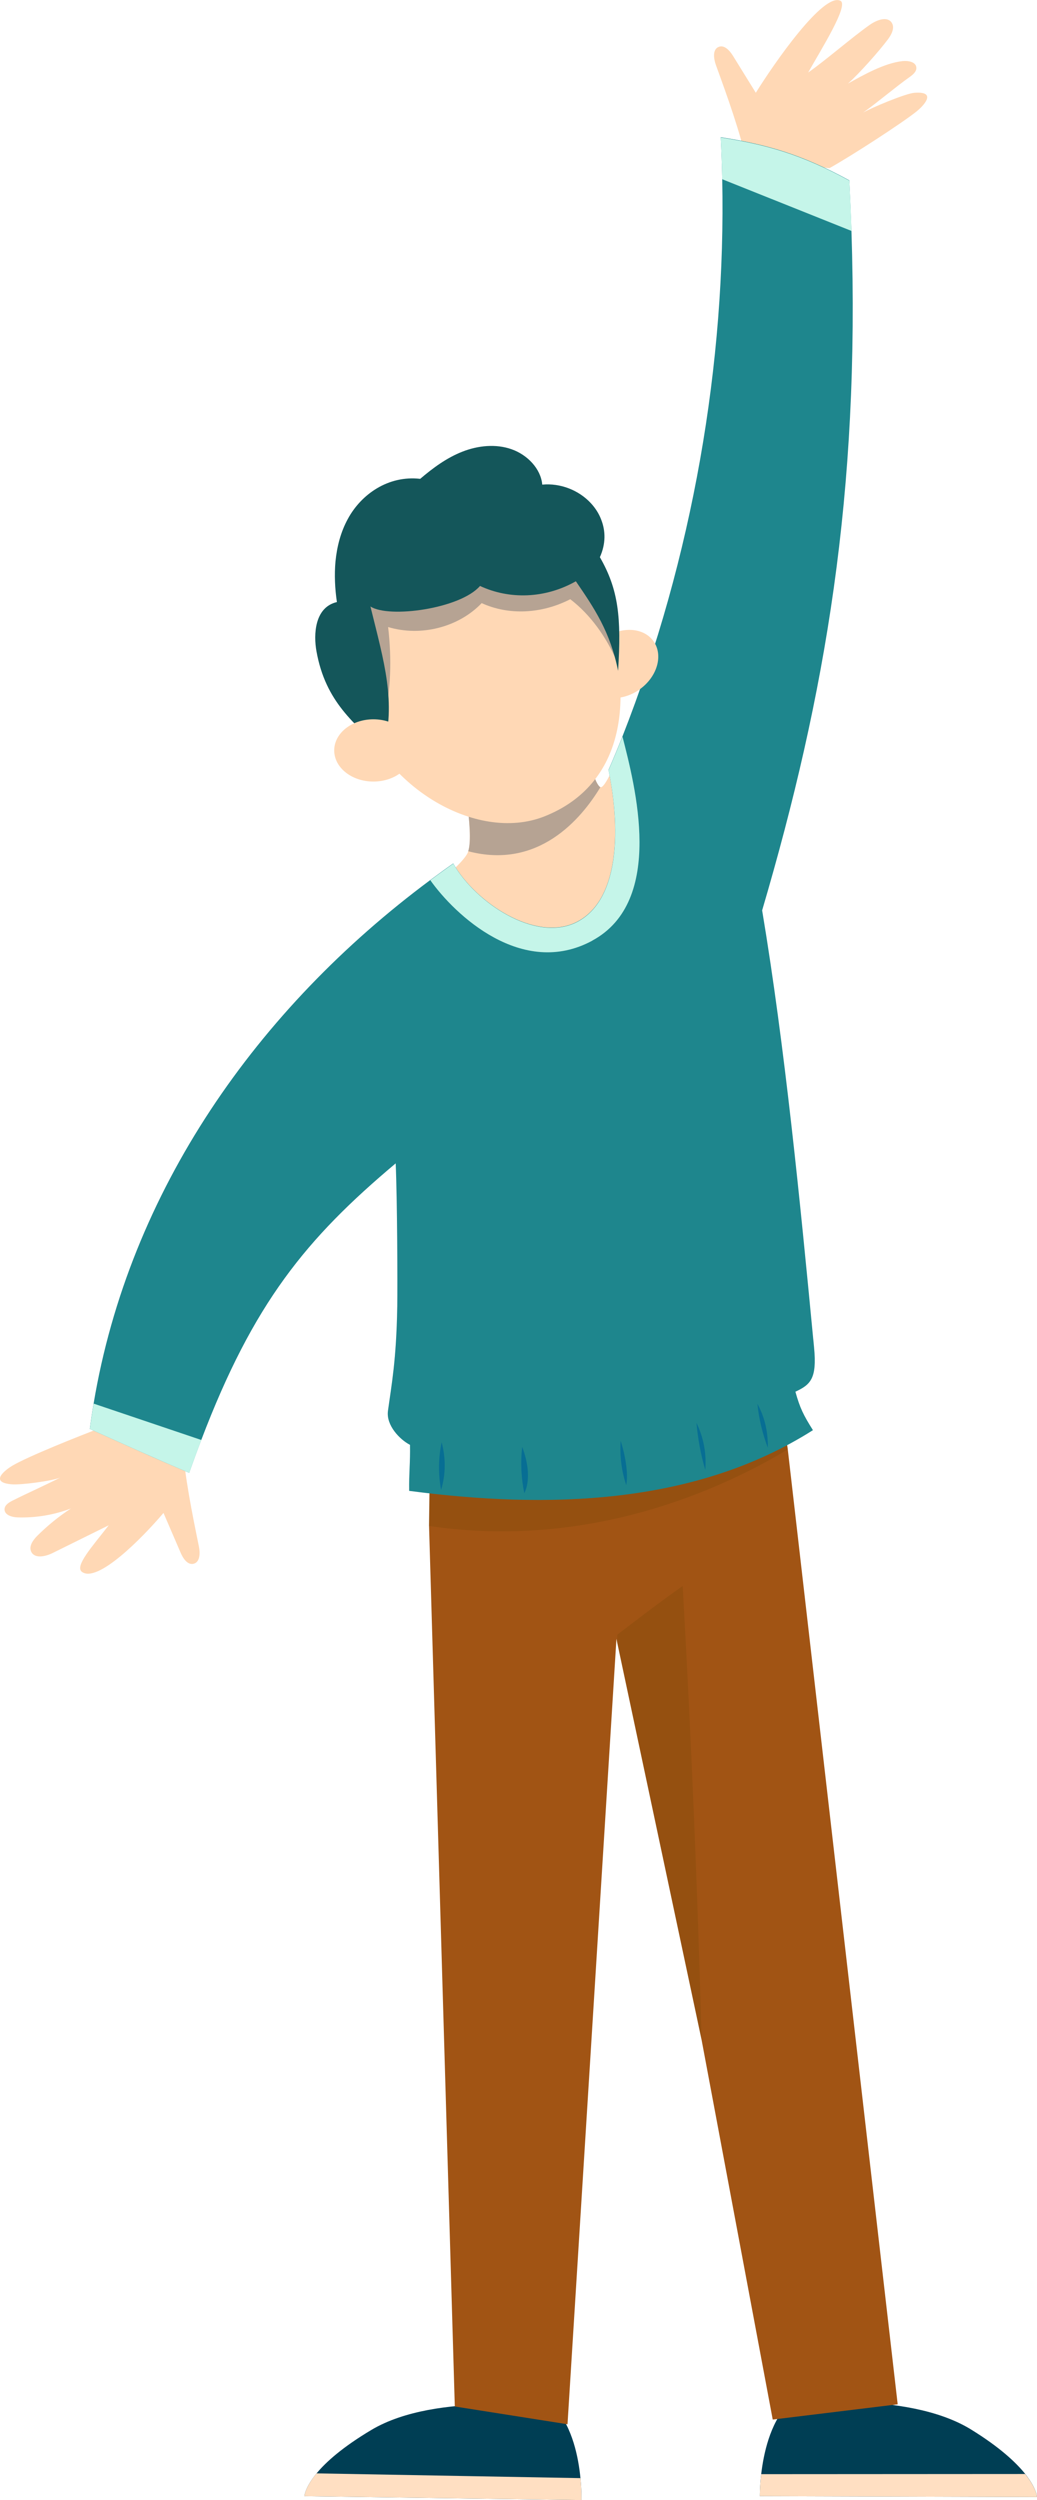 <svg width="83" height="200" viewBox="0 0 83 200" fill="none" xmlns="http://www.w3.org/2000/svg">
<g clip-path="url(#clip0_785_4148)">
<path d="M48.646 76.11C41.973 83.912 33.185 72.114 33.185 72.114C33.185 72.114 36.698 69.538 37.397 68.3C37.429 68.246 37.46 68.175 37.474 68.094C37.98 66.512 36.85 61.142 36.85 61.142L46.849 59.197C46.849 59.197 47.391 62.492 48.032 62.966C48.036 62.971 48.041 62.971 48.054 62.971C48.632 63.212 50.828 57.051 50.828 57.051C50.828 57.051 55.314 68.309 48.646 76.106V76.11Z" fill="#FFD8B5"/>
<path d="M48.054 62.975C46.508 65.537 43.08 69.574 37.478 68.099C37.984 66.516 36.855 61.147 36.855 61.147L46.853 59.202C46.853 59.202 47.395 62.497 48.036 62.971C48.041 62.975 48.045 62.975 48.059 62.975H48.054Z" fill="#B6A393"/>
<path d="M83 199.759L60.817 199.687C60.817 199.687 60.808 198.967 60.925 197.93C61.113 196.307 61.624 193.906 63.031 192.377C63.031 192.377 72.504 191.148 77.716 194.353C80.024 195.775 81.32 196.996 82.054 197.908C82.982 199.075 83 199.754 83 199.754V199.759Z" fill="#003E54"/>
<path d="M83 199.759L60.817 199.687C60.817 199.687 60.808 198.967 60.925 197.93L82.05 197.917C82.982 199.079 83 199.759 83 199.759Z" fill="#FFDFC2"/>
<path d="M24.361 199.691L46.539 200.004C46.539 200.004 46.562 199.28 46.459 198.247C46.302 196.62 45.831 194.215 44.451 192.659C44.451 192.659 35 191.26 29.734 194.385C27.408 195.771 26.082 196.964 25.338 197.867C24.392 199.016 24.361 199.696 24.361 199.696V199.691Z" fill="#003E54"/>
<path d="M24.361 199.691L46.539 200.004C46.539 200.004 46.562 199.28 46.459 198.247L25.338 197.867C24.392 199.016 24.361 199.696 24.361 199.696V199.691Z" fill="#FFDFC2"/>
<path d="M71.85 192.342L61.848 193.562L56.152 163.174L49.394 131.374L49.34 131.101L45.423 193.938L36.402 192.516L34.341 122.079L34.466 112.422L62.148 109.713L63.053 115.949L71.85 192.342Z" fill="#A15414"/>
<g style="mix-blend-mode:multiply" opacity="0.2">
<path d="M63.053 115.949C57.994 118.999 47.342 124.01 34.332 122.074L34.466 112.422L62.148 109.713L63.053 115.949Z" fill="#634200"/>
</g>
<g style="mix-blend-mode:multiply" opacity="0.2">
<path d="M56.152 163.174L49.398 131.378C49.403 131.172 49.407 130.976 49.416 130.766C51.061 129.509 52.701 128.244 54.642 126.876C55.323 138.965 55.829 151.063 56.156 163.174H56.152Z" fill="#634200"/>
</g>
<path d="M66.405 13.444C68.135 12.478 72.227 9.831 73.383 8.897C73.827 8.539 75.095 7.292 73.208 7.421C72.473 7.471 69.717 8.638 69.081 9.009C70.201 8.222 71.698 6.943 72.814 6.156C73.078 5.968 73.378 5.714 73.343 5.392C73.293 4.936 72.67 4.837 72.209 4.891C70.766 5.061 69.139 5.977 67.866 6.688C68.74 5.924 70.389 4.064 71.079 3.134C71.366 2.75 71.635 2.217 71.371 1.815C71.012 1.274 70.174 1.601 69.636 1.972C68.274 2.919 66.047 4.855 64.684 5.803C65.733 3.939 67.947 0.425 67.275 0.067C65.917 -0.653 61.924 5.119 60.494 7.421C59.885 6.433 59.276 5.454 58.666 4.466C58.406 4.046 57.976 3.568 57.523 3.751C57.021 3.948 57.115 4.681 57.295 5.191C58.249 7.815 59.199 10.435 59.862 13.3C62.058 13.104 64.299 13.274 66.401 13.448L66.405 13.444Z" fill="#FFD8B5"/>
<path d="M8.129 114.201C6.278 114.903 2.268 116.499 0.986 117.255C0.493 117.546 -0.941 118.592 0.946 118.744C1.681 118.806 4.15 118.48 4.826 118.203C3.608 118.82 2.218 119.437 0.999 120.049C0.708 120.197 0.376 120.402 0.363 120.729C0.345 121.194 0.95 121.377 1.412 121.39C2.864 121.435 4.32 121.194 5.682 120.675C4.705 121.31 3.8 122.048 2.976 122.87C2.64 123.21 2.29 123.697 2.496 124.131C2.774 124.721 3.652 124.524 4.235 124.229C5.727 123.492 7.211 122.758 8.703 122.021C7.39 123.711 5.947 125.298 6.561 125.749C7.798 126.657 11.333 123.098 13.086 121.033C13.543 122.097 14.004 123.161 14.461 124.225C14.654 124.676 15.013 125.213 15.488 125.101C16.017 124.976 16.03 124.238 15.918 123.706C15.362 120.975 14.802 118.238 14.569 115.31C12.369 115.185 10.182 114.693 8.125 114.21L8.129 114.201Z" fill="#FFD8B5"/>
<path d="M63.663 111.336C64.021 112.632 64.308 113.209 65.065 114.411C55.529 120.456 43.689 120.702 32.75 119.267C32.728 117.858 32.844 117 32.817 115.587C31.988 115.158 30.895 114.018 31.052 112.869C31.329 110.835 31.724 108.832 31.796 104.553C31.822 102.703 31.796 95.956 31.67 93.068C24.513 99.081 20.283 104.232 16.111 115.194C15.784 116.039 15.465 116.915 15.143 117.823C12.579 116.75 9.886 115.525 7.188 114.313C7.282 113.634 7.376 112.958 7.493 112.283C10.339 95.254 20.601 80.68 34.44 70.401C35.049 69.95 35.654 69.507 36.277 69.073C38.034 72.181 42.838 75.409 46.132 73.768C49.403 72.131 49.77 66.82 48.704 61.589C49.085 60.718 49.457 59.828 49.82 58.911C55.444 44.6 58.11 29.02 57.806 14.315C57.783 13.198 57.743 12.089 57.685 10.976C61.395 11.561 64.129 12.335 67.978 14.427C68.046 15.786 68.104 17.132 68.149 18.455C68.83 39.414 66.083 55.576 61.001 72.829C62.829 83.764 64.048 96.211 65.092 107.138C65.115 107.357 65.133 107.585 65.155 107.804C65.397 110.307 64.864 110.772 63.658 111.336H63.663Z" fill="#1E868D"/>
<path d="M47.409 75.252C41.78 78.292 36.385 73.16 34.444 70.419C35.053 69.968 35.658 69.525 36.281 69.091C38.038 72.198 42.842 75.426 46.136 73.786C49.407 72.149 49.775 66.838 48.708 61.607C49.089 60.735 49.461 59.846 49.824 58.929C50.815 62.819 53.27 72.082 47.404 75.248L47.409 75.252Z" fill="#C5F5E9"/>
<path d="M16.115 115.198C15.788 116.043 15.47 116.92 15.147 117.827C12.584 116.754 9.89 115.529 7.193 114.318C7.287 113.638 7.381 112.963 7.497 112.288L16.115 115.198Z" fill="#C5F5E9"/>
<path d="M68.158 18.478L57.806 14.338C57.783 13.22 57.743 12.111 57.685 10.998C61.395 11.584 64.129 12.357 67.978 14.449C68.055 15.809 68.113 17.154 68.153 18.478H68.158Z" fill="#C5F5E9"/>
<g style="mix-blend-mode:multiply" opacity="0.2">
<path d="M63.663 111.336C64.021 112.632 64.308 113.209 65.065 114.411C55.529 120.456 43.689 120.702 32.75 119.267C32.728 117.858 32.844 117 32.817 115.587C31.988 115.158 30.895 114.018 31.052 112.869C31.329 110.835 31.724 108.832 31.796 104.553C41.758 110.267 54.364 111.193 65.106 107.146C65.128 107.366 65.146 107.594 65.168 107.813C65.406 110.303 64.868 110.772 63.667 111.336H63.663Z" fill="#1E868D"/>
</g>
<g style="mix-blend-mode:multiply" opacity="0.2">
<path d="M32.02 91.843C32.773 87.784 32.764 83.577 31.993 79.517C32.88 81.618 33.79 83.76 33.933 86.035C34.081 88.307 33.333 90.77 32.024 91.843H32.02Z" fill="#1E868D"/>
</g>
<g style="mix-blend-mode:multiply" opacity="0.2">
<path d="M34.157 91.029C35.538 87.788 36.479 84.363 36.936 80.876C37.953 84.582 36.653 88.821 34.157 91.029Z" fill="#1E868D"/>
</g>
<g style="mix-blend-mode:multiply" opacity="0.2">
<path d="M60.002 71.68C59.123 67.357 57.523 63.172 55.274 59.372C58.339 62.64 60.118 67.093 60.002 71.68Z" fill="#1E868D"/>
</g>
<g style="mix-blend-mode:multiply" opacity="0.2">
<path d="M60.651 66.909C60.674 61.656 60.315 56.408 59.58 51.208C61.816 56.059 62.363 61.661 60.651 66.909Z" fill="#1E868D"/>
</g>
<path d="M35.304 119.2C35.071 117.939 35.085 116.633 35.349 115.377C35.676 116.611 35.69 117.921 35.304 119.2Z" fill="#076E94"/>
<path d="M41.968 119.459C41.713 118.243 41.655 116.978 41.794 115.744C42.295 117.045 42.443 118.484 41.968 119.459Z" fill="#076E94"/>
<path d="M50.12 118.802C49.743 117.666 49.596 116.455 49.676 115.261C50.106 116.611 50.29 118.042 50.12 118.802Z" fill="#076E94"/>
<path d="M56.448 117.59C56.089 116.361 55.856 115.1 55.744 113.826C56.3 114.97 56.56 116.262 56.448 117.59Z" fill="#076E94"/>
<path d="M61.458 115.824C61.028 114.693 60.745 113.504 60.62 112.301C61.167 113.298 61.471 114.429 61.458 115.824Z" fill="#076E94"/>
<path d="M48.287 51.101C49.69 50.086 51.482 50.166 52.294 51.28C53.105 52.393 52.621 54.119 51.218 55.134C49.815 56.148 48.023 56.068 47.212 54.955C46.4 53.842 46.884 52.116 48.287 51.101Z" fill="#FFD8B5"/>
<path d="M28.443 55.907C26.534 48.937 29.559 42.034 35.201 40.492C40.852 38.949 46.978 43.353 48.892 50.328C50.801 57.297 49.246 63.078 43.555 65.318C38.11 67.46 30.352 62.881 28.439 55.907H28.443Z" fill="#FFD8B5"/>
<path d="M30.733 57.601C31.285 55.232 31.365 52.76 31.065 50.162C33.678 50.953 36.712 50.18 38.553 48.248C40.718 49.241 43.362 49.111 45.643 47.936C47.283 49.192 48.516 50.971 49.322 52.795C48.838 51.436 48.659 49.979 48.318 48.575C47.982 47.171 47.44 45.749 46.517 44.824C40.584 44.493 34.596 45.11 28.623 46.67C28.08 49.992 28.43 53.457 30.733 57.601Z" fill="#B6A393"/>
<path d="M49.475 53.685C48.838 50.515 47.552 48.638 46.091 46.501C43.617 47.9 40.767 47.967 38.419 46.876C36.846 48.7 31.123 49.483 29.649 48.517C30.765 53.05 31.715 56.108 30.671 60.105C28.39 57.874 26.059 56.184 25.329 52.098C25.091 50.775 25.168 48.584 26.965 48.164C26.808 47.095 26.754 45.986 26.852 44.913C26.969 43.729 27.265 42.571 27.834 41.525C28.91 39.526 31.092 38.015 33.633 38.306C34.655 37.434 35.753 36.624 37.007 36.133C38.262 35.641 39.687 35.493 40.951 35.941C42.215 36.388 43.286 37.496 43.402 38.77C44.836 38.632 46.324 39.204 47.301 40.264C47.651 40.644 47.942 41.091 48.126 41.587C48.466 42.463 48.502 43.487 48.014 44.574C49.502 47.162 49.743 49.389 49.47 53.681L49.475 53.685Z" fill="#14565A"/>
<path d="M29.887 57.543C31.621 57.543 33.023 58.657 33.023 60.033C33.023 61.41 31.621 62.524 29.887 62.524C28.152 62.524 26.75 61.41 26.75 60.033C26.75 58.657 28.152 57.543 29.887 57.543Z" fill="#FFD8B5"/>
</g>
<defs>
<clipPath id="clip0_785_4148">
<rect width="83" height="200" fill="white"/>
</clipPath>
</defs>
</svg>
